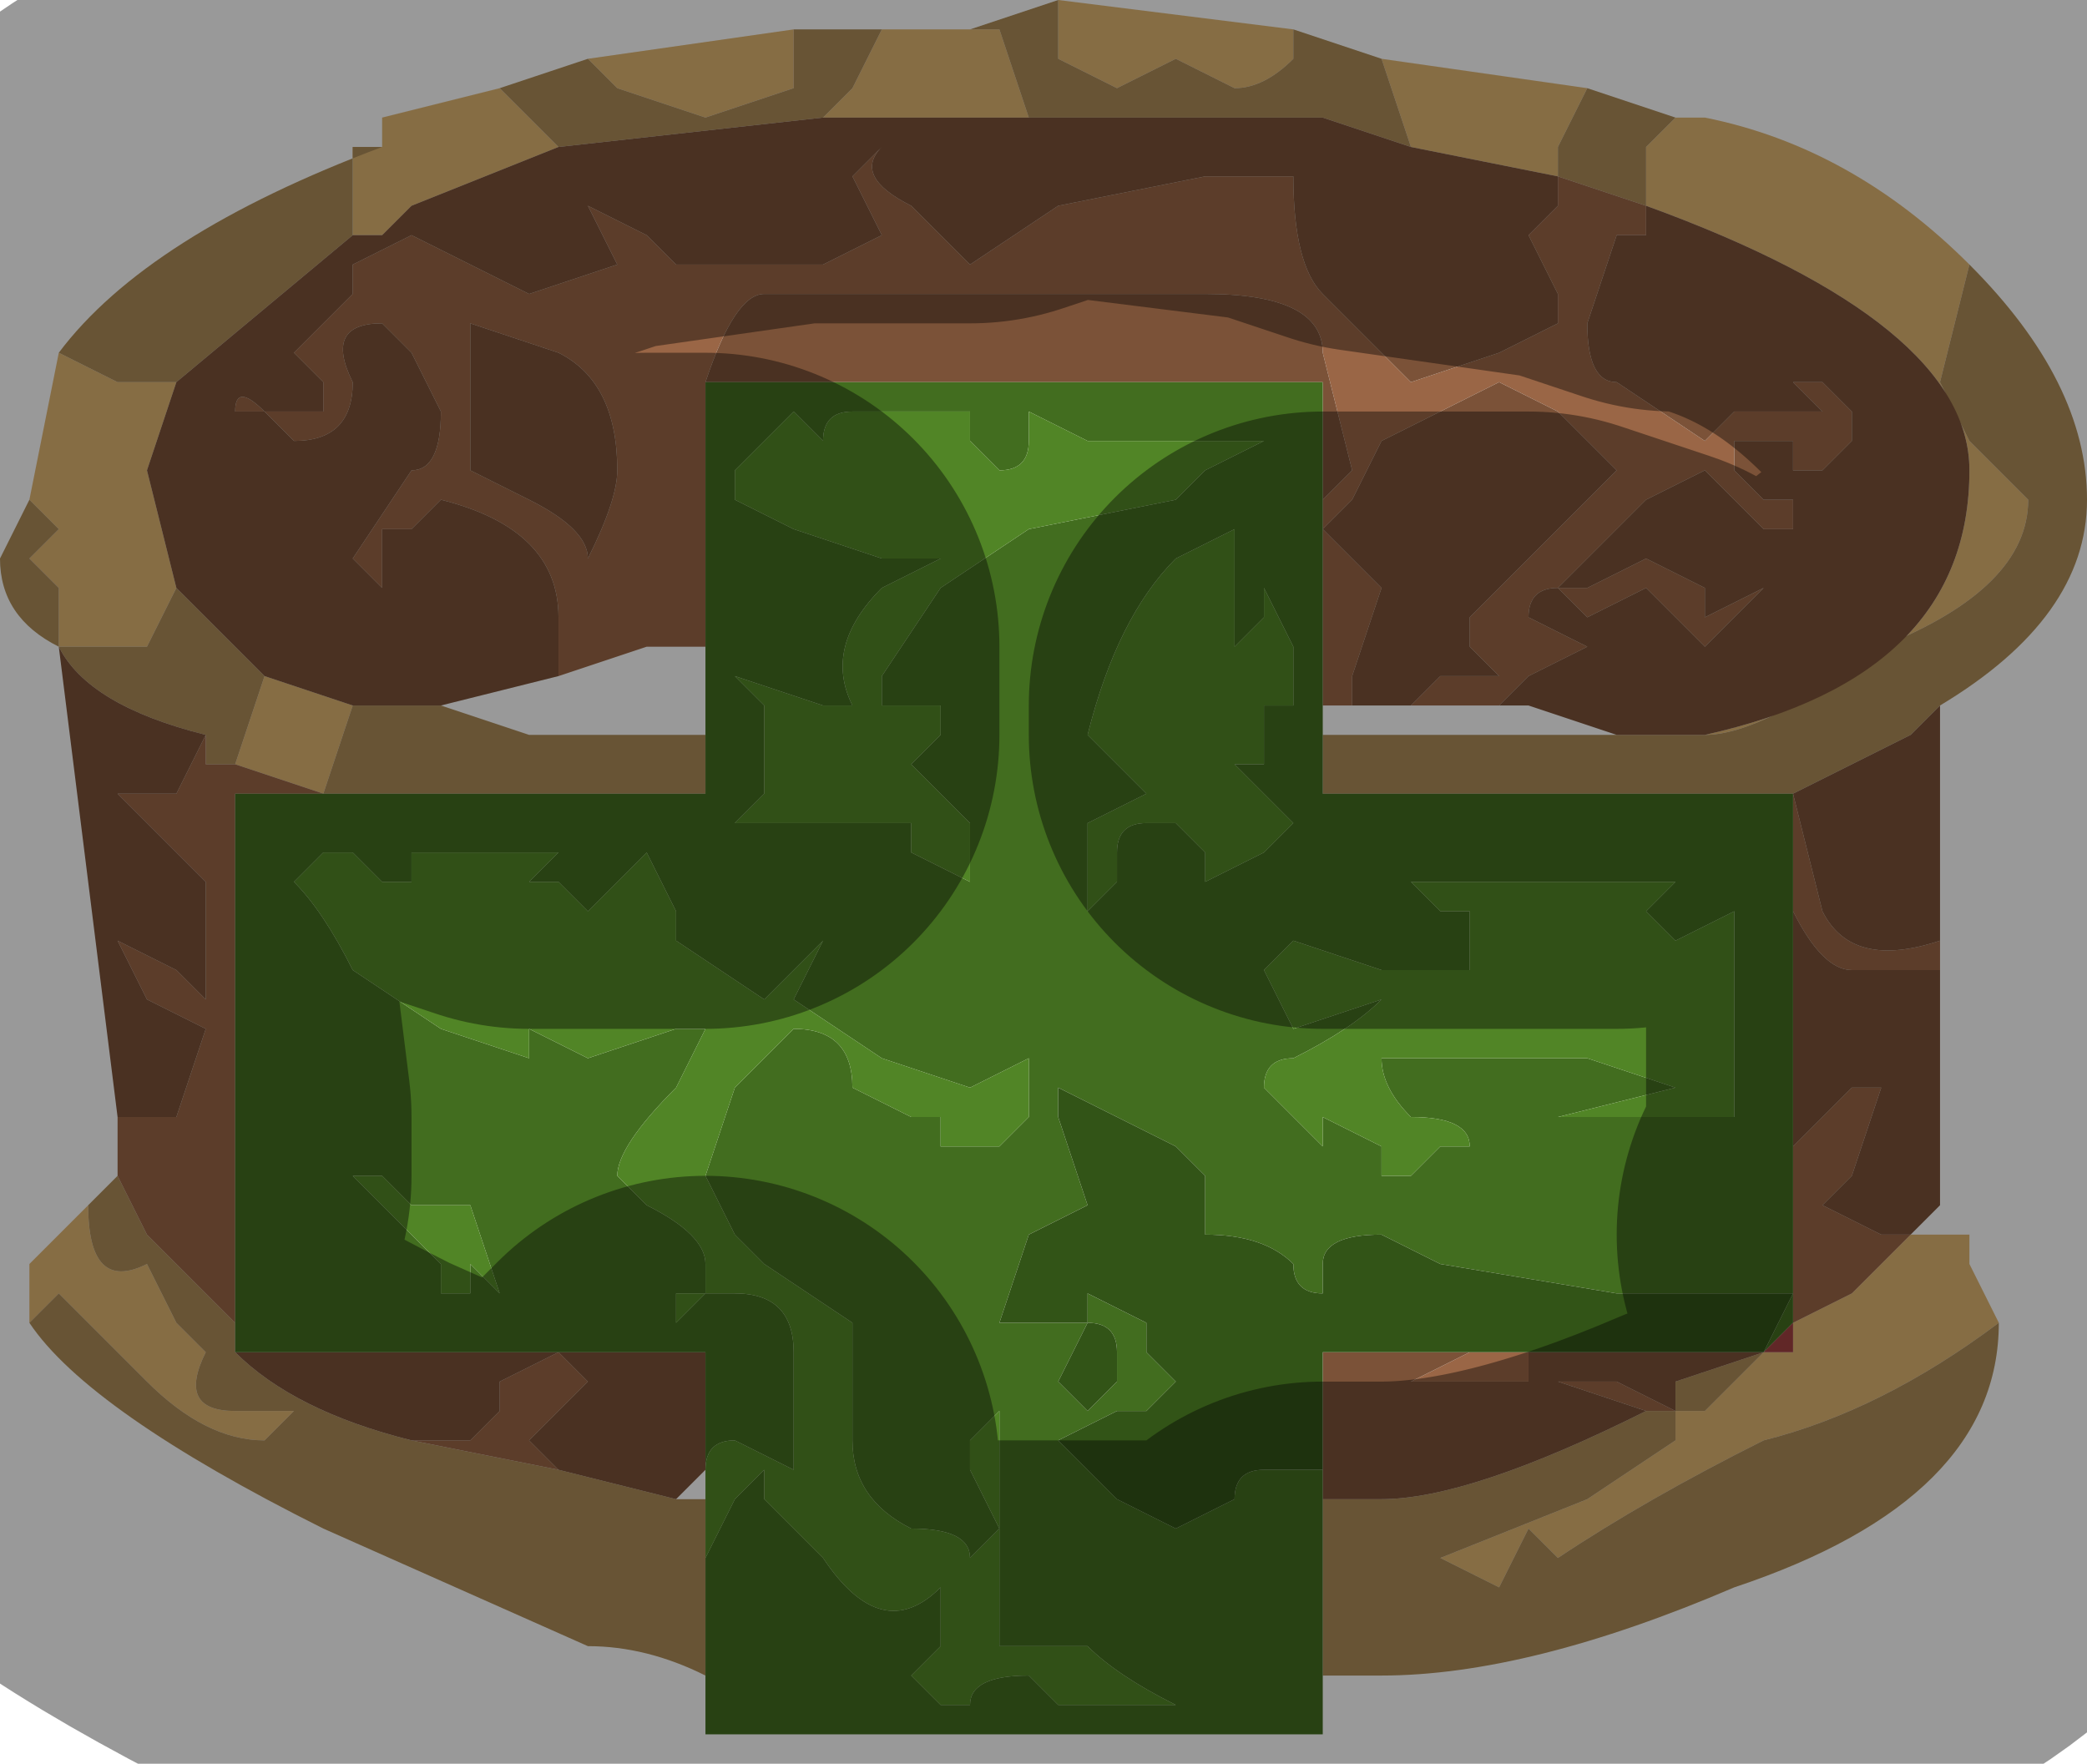<?xml version="1.0" encoding="UTF-8" standalone="no"?>
<svg xmlns:xlink="http://www.w3.org/1999/xlink" height="3.0px" width="3.55px" xmlns="http://www.w3.org/2000/svg">
  <g transform="matrix(1.0, 0.0, 0.0, 1.0, 1.65, 1.4)">
    <path d="M0.55 -1.35 L0.55 -1.3 Q0.5 -1.25 0.45 -1.25 L0.35 -1.3 0.25 -1.25 0.15 -1.3 0.15 -1.4 0.55 -1.35 M0.0 -1.35 L0.05 -1.35 0.1 -1.2 0.05 -1.2 -0.25 -1.2 -0.2 -1.25 -0.15 -1.35 0.0 -1.35 M0.75 -1.15 L0.7 -1.3 0.7 -1.3 0.7 -1.3 1.05 -1.25 1.0 -1.15 1.0 -1.1 1.0 -1.1 0.75 -1.15 M1.2 -1.2 L1.25 -1.2 Q1.5 -1.15 1.7 -0.95 L1.65 -0.75 1.7 -0.65 1.8 -0.55 Q1.8 -0.4 1.55 -0.3 1.35 -0.15 1.25 -0.15 L1.2 -0.15 1.25 -0.15 Q1.7 -0.25 1.7 -0.6 1.7 -0.85 1.15 -1.05 L1.15 -1.15 1.2 -1.2 M1.6 0.7 L1.7 0.7 1.7 0.75 1.75 0.85 Q1.55 1.0 1.35 1.05 1.15 1.15 1.0 1.25 L0.95 1.2 0.9 1.3 0.8 1.25 1.05 1.15 1.2 1.05 1.2 1.0 1.25 1.0 1.3 0.95 1.35 0.9 1.4 0.9 1.4 0.85 1.5 0.8 1.6 0.7 M-1.6 0.85 L-1.6 0.75 -1.55 0.7 -1.5 0.65 -1.5 0.65 Q-1.5 0.8 -1.4 0.75 L-1.35 0.85 -1.3 0.9 Q-1.35 1.0 -1.25 1.0 L-1.15 1.0 -1.2 1.05 Q-1.3 1.05 -1.4 0.95 L-1.55 0.8 -1.6 0.85 M-1.6 -0.55 L-1.55 -0.8 -1.45 -0.75 -1.35 -0.75 -1.4 -0.6 -1.35 -0.4 -1.4 -0.3 -1.45 -0.3 -1.55 -0.3 Q-1.55 -0.35 -1.55 -0.4 L-1.6 -0.45 -1.55 -0.5 -1.6 -0.55 M-1.0 -1.15 L-1.0 -1.2 -0.8 -1.25 -0.75 -1.2 -0.7 -1.15 -0.95 -1.05 -1.0 -1.0 -1.0 -1.0 -1.05 -1.0 -1.05 -1.15 -1.0 -1.15 M-0.65 -1.3 L-0.3 -1.35 -0.3 -1.25 -0.45 -1.2 -0.6 -1.25 -0.65 -1.3 M1.15 -1.05 L1.15 -1.05 M-1.2 -0.25 L-1.05 -0.2 -1.05 -0.2 -1.1 -0.05 -1.25 -0.1 -1.2 -0.25" fill="#e0b572" fill-rule="evenodd" stroke="none"/>
    <path d="M0.15 -1.4 L0.15 -1.3 0.25 -1.25 0.35 -1.3 0.45 -1.25 Q0.5 -1.25 0.55 -1.3 L0.55 -1.35 0.7 -1.3 0.7 -1.3 0.75 -1.15 0.6 -1.2 0.1 -1.2 0.05 -1.35 0.0 -1.35 0.15 -1.4 M1.05 -1.25 L1.2 -1.2 1.15 -1.15 1.15 -1.05 1.0 -1.1 1.0 -1.1 1.0 -1.1 1.0 -1.15 1.05 -1.25 M1.7 -0.95 Q1.9 -0.75 1.9 -0.55 1.9 -0.35 1.65 -0.2 L1.6 -0.15 1.4 -0.05 1.35 -0.05 0.6 -0.05 0.6 -0.15 0.6 -0.15 1.1 -0.15 1.2 -0.15 1.25 -0.15 Q1.35 -0.15 1.55 -0.3 1.8 -0.4 1.8 -0.55 L1.7 -0.65 1.65 -0.75 1.7 -0.95 M1.75 0.85 Q1.75 1.15 1.3 1.3 0.95 1.45 0.7 1.45 L0.6 1.45 0.6 1.15 0.7 1.15 Q0.85 1.15 1.15 1.0 L1.2 1.0 1.2 1.05 1.05 1.15 0.8 1.25 0.9 1.3 0.95 1.2 1.0 1.25 Q1.15 1.15 1.35 1.05 1.55 1.0 1.75 0.85 M-0.45 1.45 Q-0.55 1.4 -0.65 1.4 L-1.1 1.2 Q-1.5 1.0 -1.6 0.85 L-1.55 0.8 -1.4 0.95 Q-1.3 1.05 -1.2 1.05 L-1.15 1.0 -1.25 1.0 Q-1.35 1.0 -1.3 0.9 L-1.35 0.85 -1.4 0.75 Q-1.5 0.8 -1.5 0.65 L-1.45 0.6 -1.4 0.7 -1.25 0.85 -1.25 0.9 Q-1.15 1.0 -0.95 1.05 L-0.7 1.1 -0.5 1.15 -0.45 1.15 -0.45 1.25 -0.45 1.45 M-1.55 -0.3 Q-1.65 -0.35 -1.65 -0.45 L-1.6 -0.55 -1.55 -0.5 -1.6 -0.45 -1.55 -0.4 Q-1.55 -0.35 -1.55 -0.3 L-1.45 -0.3 -1.4 -0.3 -1.35 -0.4 -1.2 -0.25 -1.25 -0.1 -1.3 -0.1 -1.3 -0.15 Q-1.5 -0.2 -1.55 -0.3 M-1.55 -0.8 Q-1.4 -1.0 -1.0 -1.15 L-1.05 -1.15 -1.05 -1.0 -1.35 -0.75 -1.45 -0.75 -1.55 -0.8 M-0.8 -1.25 L-0.65 -1.3 -0.6 -1.25 -0.45 -1.2 -0.3 -1.25 -0.3 -1.35 -0.15 -1.35 -0.2 -1.25 -0.25 -1.2 -0.7 -1.15 -0.75 -1.2 -0.8 -1.25 M-0.45 -0.15 L-0.45 -0.05 -1.0 -0.05 -1.1 -0.05 -1.05 -0.2 -1.05 -0.2 -0.95 -0.2 -0.9 -0.2 -0.75 -0.15 -0.65 -0.15 -0.45 -0.15 M1.35 0.9 L1.3 0.95 1.25 1.0 1.2 1.0 1.2 0.95 1.35 0.9" fill="#ad8c58" fill-rule="evenodd" stroke="none"/>
    <path d="M1.65 0.2 L1.65 0.25 1.5 0.25 Q1.45 0.25 1.4 0.15 L1.4 -0.05 1.35 -0.05 1.4 -0.05 1.45 0.15 Q1.5 0.25 1.65 0.2 M1.65 0.65 L1.6 0.7 1.65 0.65 M-1.45 0.6 L-1.45 0.5 -1.35 0.5 -1.3 0.35 -1.4 0.3 -1.45 0.2 -1.45 0.2 -1.35 0.25 -1.3 0.3 -1.3 0.1 -1.4 0.0 -1.45 -0.05 -1.35 -0.05 -1.3 -0.15 -1.3 -0.1 -1.25 -0.1 -1.1 -0.05 -1.0 -0.05 -1.25 -0.05 -1.25 0.85 -1.4 0.7 -1.45 0.6 M1.0 -1.1 L1.0 -1.1 1.15 -1.05 1.15 -1.0 1.1 -1.0 1.05 -0.85 Q1.05 -0.75 1.1 -0.75 L1.25 -0.65 1.3 -0.7 1.35 -0.7 1.4 -0.7 1.45 -0.7 1.4 -0.75 1.4 -0.75 1.45 -0.75 Q1.45 -0.75 1.5 -0.7 L1.5 -0.65 1.45 -0.6 1.4 -0.6 1.4 -0.65 1.35 -0.65 1.3 -0.65 1.3 -0.6 1.35 -0.55 1.4 -0.55 1.4 -0.5 1.35 -0.5 1.3 -0.55 1.25 -0.6 1.15 -0.55 1.0 -0.4 1.05 -0.4 1.15 -0.45 1.25 -0.4 1.25 -0.35 1.35 -0.4 1.35 -0.4 1.3 -0.35 1.25 -0.3 1.2 -0.35 1.15 -0.4 1.05 -0.35 1.0 -0.4 Q0.95 -0.4 0.95 -0.35 L1.05 -0.3 0.95 -0.25 0.9 -0.2 0.75 -0.2 0.8 -0.25 0.9 -0.25 0.85 -0.3 0.85 -0.35 0.95 -0.45 1.1 -0.6 1.0 -0.7 0.9 -0.75 0.7 -0.65 0.65 -0.55 0.6 -0.5 0.6 -0.5 0.65 -0.45 0.7 -0.4 0.65 -0.25 0.65 -0.2 0.6 -0.2 0.6 -0.55 0.65 -0.6 0.6 -0.8 Q0.6 -0.9 0.4 -0.9 L-0.35 -0.9 Q-0.4 -0.9 -0.45 -0.75 L-0.45 -0.75 -0.45 -0.3 -0.55 -0.3 -0.7 -0.25 -0.7 -0.25 -0.7 -0.35 Q-0.7 -0.5 -0.9 -0.55 L-0.95 -0.5 -1.0 -0.5 -1.0 -0.4 -1.05 -0.45 -1.05 -0.45 -0.95 -0.6 Q-0.9 -0.6 -0.9 -0.7 L-0.95 -0.8 -1.0 -0.85 Q-1.1 -0.85 -1.05 -0.75 -1.05 -0.65 -1.15 -0.65 L-1.2 -0.7 -1.25 -0.7 Q-1.25 -0.75 -1.2 -0.7 L-1.1 -0.7 -1.1 -0.75 -1.15 -0.8 -1.05 -0.9 -1.05 -0.95 -0.95 -1.0 -0.75 -0.9 -0.6 -0.95 -0.65 -1.05 -0.55 -1.0 Q-0.5 -0.95 -0.5 -0.95 L-0.3 -0.95 -0.25 -0.95 -0.15 -1.0 -0.15 -1.0 -0.2 -1.1 -0.15 -1.15 Q-0.2 -1.1 -0.1 -1.05 L0.0 -0.95 0.15 -1.05 0.4 -1.1 0.55 -1.1 Q0.55 -0.95 0.6 -0.9 L0.75 -0.75 0.9 -0.8 1.0 -0.85 1.0 -0.9 0.95 -1.0 1.0 -1.05 1.0 -1.1 M1.15 -1.05 L1.15 -1.05 M1.4 0.3 L1.4 0.5 Q1.4 0.55 1.4 0.55 L1.45 0.5 1.5 0.45 1.55 0.45 1.5 0.6 1.45 0.65 1.55 0.7 1.6 0.7 1.5 0.8 1.4 0.85 1.4 0.8 1.4 0.3 M0.9 0.9 L0.95 0.9 0.95 0.95 1.1 0.95 1.2 1.0 1.15 1.0 1.0 0.95 0.8 0.95 0.75 0.95 0.85 0.9 0.9 0.9 M-0.7 -0.8 L-0.85 -0.85 -0.85 -0.6 -0.75 -0.55 Q-0.65 -0.5 -0.65 -0.45 -0.6 -0.55 -0.6 -0.6 -0.6 -0.75 -0.7 -0.8 M-0.95 1.05 L-0.85 1.05 -0.8 1.0 -0.8 0.95 -0.7 0.9 -0.65 0.95 -0.65 0.95 -0.7 1.0 -0.75 1.05 -0.7 1.1 -0.7 1.1 -0.95 1.05" fill="#9a6646" fill-rule="evenodd" stroke="none"/>
    <path d="M0.1 -1.2 L0.6 -1.2 0.75 -1.15 1.0 -1.1 1.0 -1.05 0.95 -1.0 1.0 -0.9 1.0 -0.85 0.9 -0.8 0.75 -0.75 0.6 -0.9 Q0.55 -0.95 0.55 -1.1 L0.4 -1.1 0.15 -1.05 0.0 -0.95 -0.1 -1.05 Q-0.2 -1.1 -0.15 -1.15 L-0.2 -1.1 -0.15 -1.0 -0.15 -1.0 -0.25 -0.95 -0.3 -0.95 -0.5 -0.95 Q-0.5 -0.95 -0.55 -1.0 L-0.65 -1.05 -0.6 -0.95 -0.75 -0.9 -0.95 -1.0 -1.05 -0.95 -1.05 -0.9 -1.15 -0.8 -1.1 -0.75 -1.1 -0.7 -1.2 -0.7 Q-1.25 -0.75 -1.25 -0.7 L-1.2 -0.7 -1.15 -0.65 Q-1.05 -0.65 -1.05 -0.75 -1.1 -0.85 -1.0 -0.85 L-0.95 -0.8 -0.9 -0.7 Q-0.9 -0.6 -0.95 -0.6 L-1.05 -0.45 -1.05 -0.45 -1.0 -0.4 -1.0 -0.5 -0.95 -0.5 -0.9 -0.55 Q-0.7 -0.5 -0.7 -0.35 L-0.7 -0.25 -0.9 -0.2 -0.95 -0.2 -1.05 -0.2 -1.2 -0.25 -1.35 -0.4 -1.4 -0.6 -1.35 -0.75 -1.05 -1.0 -1.0 -1.0 -1.0 -1.0 -0.95 -1.05 -0.7 -1.15 -0.25 -1.2 0.05 -1.2 0.1 -1.2 M1.65 -0.2 L1.65 0.2 Q1.5 0.25 1.45 0.15 L1.4 -0.05 1.6 -0.15 1.65 -0.2 M1.65 0.25 L1.65 0.65 1.6 0.7 1.55 0.7 1.45 0.65 1.5 0.6 1.55 0.45 1.5 0.45 1.45 0.5 1.4 0.55 Q1.4 0.55 1.4 0.5 L1.4 0.3 1.4 0.15 Q1.45 0.25 1.5 0.25 L1.65 0.25 M-1.45 0.5 L-1.55 -0.3 Q-1.5 -0.2 -1.3 -0.15 L-1.35 -0.05 -1.45 -0.05 -1.4 0.0 -1.3 0.1 -1.3 0.3 -1.35 0.25 -1.45 0.2 -1.45 0.2 -1.4 0.3 -1.3 0.35 -1.35 0.5 -1.45 0.5 M0.65 -0.2 L0.65 -0.25 0.7 -0.4 0.65 -0.45 0.6 -0.5 0.6 -0.5 0.65 -0.55 0.7 -0.65 0.9 -0.75 1.0 -0.7 1.1 -0.6 0.95 -0.45 0.85 -0.35 0.85 -0.3 0.9 -0.25 0.8 -0.25 0.75 -0.2 0.65 -0.2 M0.9 -0.2 L0.95 -0.25 1.05 -0.3 0.95 -0.35 Q0.95 -0.4 1.0 -0.4 L1.05 -0.35 1.15 -0.4 1.2 -0.35 1.25 -0.3 1.3 -0.35 1.35 -0.4 1.35 -0.4 1.25 -0.35 1.25 -0.4 1.15 -0.45 1.05 -0.4 1.0 -0.4 1.15 -0.55 1.25 -0.6 1.3 -0.55 1.35 -0.5 1.4 -0.5 1.4 -0.55 1.35 -0.55 1.3 -0.6 1.3 -0.65 1.35 -0.65 1.4 -0.65 1.4 -0.6 1.45 -0.6 1.5 -0.65 1.5 -0.7 Q1.45 -0.75 1.45 -0.75 L1.4 -0.75 1.4 -0.75 1.45 -0.7 1.4 -0.7 1.35 -0.7 1.3 -0.7 1.25 -0.65 1.1 -0.75 Q1.05 -0.75 1.05 -0.85 L1.1 -1.0 1.15 -1.0 1.15 -1.05 Q1.7 -0.85 1.7 -0.6 1.7 -0.25 1.25 -0.15 L1.2 -0.15 1.1 -0.15 0.95 -0.2 0.9 -0.2 M-0.45 -0.75 L-0.45 -0.75 Q-0.4 -0.9 -0.35 -0.9 L0.4 -0.9 Q0.6 -0.9 0.6 -0.8 L0.65 -0.6 0.6 -0.55 0.6 -0.75 -0.45 -0.75 M-1.25 0.9 L-0.45 0.9 -0.45 1.1 -0.5 1.15 -0.7 1.1 -0.7 1.1 -0.75 1.05 -0.7 1.0 -0.65 0.95 -0.65 0.95 -0.7 0.9 -0.8 0.95 -0.8 1.0 -0.85 1.05 -0.95 1.05 Q-1.15 1.0 -1.25 0.9 M0.9 0.9 L1.35 0.9 1.2 0.95 1.2 1.0 1.1 0.95 0.95 0.95 0.95 0.9 0.9 0.9 0.85 0.9 0.75 0.95 0.8 0.95 1.0 0.95 1.15 1.0 Q0.85 1.15 0.7 1.15 L0.6 1.15 0.6 1.1 0.6 0.9 0.9 0.9 M-0.7 -0.8 Q-0.6 -0.75 -0.6 -0.6 -0.6 -0.55 -0.65 -0.45 -0.65 -0.5 -0.75 -0.55 L-0.85 -0.6 -0.85 -0.85 -0.7 -0.8" fill="#7b5238" fill-rule="evenodd" stroke="none"/>
    <path d="M0.6 1.45 L0.6 1.55 -0.45 1.55 -0.45 1.45 -0.45 1.25 -0.45 1.25 -0.4 1.15 -0.35 1.1 -0.35 1.15 -0.25 1.25 Q-0.15 1.4 -0.05 1.3 L-0.05 1.4 -0.1 1.45 -0.05 1.5 0.0 1.5 0.0 1.5 Q0.0 1.45 0.1 1.45 L0.15 1.5 0.35 1.5 Q0.25 1.45 0.2 1.4 L0.15 1.4 0.05 1.4 0.05 1.0 0.0 1.05 0.0 1.1 0.05 1.2 0.0 1.25 Q0.0 1.2 -0.1 1.2 -0.2 1.15 -0.2 1.05 L-0.2 1.0 -0.2 0.85 -0.35 0.75 -0.4 0.7 -0.45 0.6 -0.4 0.45 -0.3 0.35 Q-0.2 0.35 -0.2 0.45 L-0.1 0.5 -0.05 0.5 -0.05 0.55 0.05 0.55 0.1 0.5 0.1 0.4 0.0 0.45 0.0 0.45 -0.15 0.4 -0.3 0.3 -0.25 0.2 -0.35 0.3 -0.5 0.2 -0.5 0.15 -0.55 0.05 -0.65 0.15 -0.65 0.15 -0.7 0.1 -0.75 0.1 -0.7 0.05 -0.75 0.05 -0.8 0.05 -0.85 0.05 -0.95 0.05 -0.95 0.1 -1.0 0.1 -1.05 0.05 -1.1 0.05 -1.15 0.1 -1.15 0.1 Q-1.1 0.15 -1.05 0.25 L-0.9 0.35 -0.75 0.4 -0.75 0.35 -0.65 0.4 -0.5 0.35 -0.45 0.35 -0.45 0.35 -0.5 0.45 Q-0.6 0.55 -0.6 0.6 L-0.55 0.65 Q-0.45 0.7 -0.45 0.75 L-0.45 0.8 -0.5 0.8 -0.5 0.85 -0.45 0.8 -0.4 0.8 Q-0.3 0.8 -0.3 0.9 L-0.3 1.1 -0.4 1.05 Q-0.45 1.05 -0.45 1.1 L-0.45 0.9 -1.25 0.9 -1.25 0.85 -1.25 -0.05 -1.0 -0.05 -0.45 -0.05 -0.45 -0.15 -0.45 -0.3 -0.45 -0.75 0.6 -0.75 0.6 -0.55 0.6 -0.2 0.6 -0.15 0.6 -0.05 1.35 -0.05 1.4 -0.05 1.4 0.15 1.4 0.3 1.4 0.8 1.4 0.85 1.35 0.9 1.4 0.8 1.1 0.8 0.8 0.75 0.7 0.7 Q0.6 0.7 0.6 0.75 L0.6 0.8 Q0.55 0.8 0.55 0.75 0.5 0.7 0.4 0.7 L0.4 0.6 0.35 0.55 0.15 0.45 0.15 0.5 0.2 0.65 0.1 0.7 0.05 0.85 0.2 0.85 0.15 0.95 0.2 1.0 Q0.25 0.95 0.25 0.95 L0.25 0.9 Q0.25 0.85 0.2 0.85 L0.2 0.8 0.3 0.85 0.3 0.9 0.35 0.95 0.3 1.0 0.25 1.0 0.15 1.05 0.25 1.15 0.35 1.2 0.45 1.15 Q0.45 1.1 0.5 1.1 L0.55 1.1 0.6 1.1 0.6 1.15 0.6 1.45 M0.05 -0.6 L0.0 -0.65 0.0 -0.7 -0.2 -0.7 Q-0.25 -0.7 -0.25 -0.65 L-0.25 -0.65 -0.3 -0.7 -0.4 -0.6 -0.4 -0.55 -0.3 -0.5 -0.3 -0.5 -0.15 -0.45 -0.05 -0.45 -0.05 -0.45 -0.15 -0.4 Q-0.25 -0.3 -0.2 -0.2 L-0.25 -0.2 -0.4 -0.25 -0.35 -0.2 -0.35 -0.1 -0.35 -0.05 -0.4 0.0 -0.25 0.0 -0.2 0.0 -0.15 0.0 -0.1 0.0 -0.1 0.05 0.0 0.1 0.0 0.0 -0.05 -0.05 -0.1 -0.1 -0.05 -0.15 -0.05 -0.2 -0.15 -0.2 -0.15 -0.25 -0.05 -0.4 0.1 -0.5 0.35 -0.55 0.4 -0.6 0.5 -0.65 0.25 -0.65 0.2 -0.65 0.1 -0.7 0.1 -0.65 Q0.1 -0.6 0.05 -0.6 M0.35 -0.45 Q0.25 -0.35 0.2 -0.15 L0.25 -0.1 0.3 -0.05 0.2 0.0 Q0.2 0.05 0.2 0.1 L0.2 0.15 0.25 0.1 0.25 0.05 Q0.25 0.0 0.3 0.0 L0.3 0.0 0.35 0.0 0.4 0.05 0.4 0.1 0.5 0.05 0.55 0.0 0.5 -0.05 0.45 -0.1 0.45 -0.1 0.5 -0.1 0.5 -0.2 0.55 -0.2 0.55 -0.15 0.55 -0.3 0.5 -0.4 0.5 -0.35 0.45 -0.3 Q0.45 -0.3 0.45 -0.4 L0.45 -0.5 0.35 -0.45 M1.3 0.15 L1.2 0.2 1.15 0.15 1.2 0.1 0.95 0.1 0.8 0.1 0.75 0.1 0.8 0.15 0.85 0.15 0.85 0.25 0.8 0.25 0.7 0.25 0.55 0.2 0.5 0.25 0.55 0.35 0.7 0.3 Q0.65 0.35 0.55 0.4 0.5 0.4 0.5 0.45 L0.55 0.5 0.6 0.55 0.6 0.5 0.7 0.55 0.7 0.6 0.75 0.6 0.8 0.55 0.85 0.55 Q0.85 0.5 0.75 0.5 0.7 0.45 0.7 0.4 L0.85 0.4 1.05 0.4 1.2 0.45 1.0 0.5 1.05 0.5 1.3 0.5 1.3 0.2 1.3 0.15 M-0.9 0.75 L-0.9 0.8 -0.95 0.8 -1.0 0.8 -1.0 0.8 -0.85 0.8 -0.85 0.75 -0.8 0.8 -0.8 0.8 -0.85 0.65 -0.9 0.65 -0.95 0.65 -1.0 0.6 -1.05 0.6 -0.95 0.7 -0.9 0.75" fill="#426d1f" fill-rule="evenodd" stroke="none"/>
    <path d="M0.05 -0.6 Q0.1 -0.6 0.1 -0.65 L0.1 -0.7 0.2 -0.65 0.25 -0.65 0.5 -0.65 0.4 -0.6 0.35 -0.55 0.1 -0.5 -0.05 -0.4 -0.15 -0.25 -0.15 -0.2 -0.05 -0.2 -0.05 -0.15 -0.1 -0.1 -0.05 -0.05 0.0 0.0 0.0 0.1 -0.1 0.05 -0.1 0.0 -0.15 0.0 -0.2 0.0 -0.25 0.0 -0.4 0.0 -0.35 -0.05 -0.35 -0.1 -0.35 -0.2 -0.4 -0.25 -0.25 -0.2 -0.2 -0.2 Q-0.25 -0.3 -0.15 -0.4 L-0.05 -0.45 -0.05 -0.45 -0.15 -0.45 -0.3 -0.5 -0.3 -0.5 -0.4 -0.55 -0.4 -0.6 -0.3 -0.7 -0.25 -0.65 -0.25 -0.65 Q-0.25 -0.7 -0.2 -0.7 L0.0 -0.7 0.0 -0.65 0.05 -0.6 M0.35 -0.45 L0.45 -0.5 0.45 -0.4 Q0.45 -0.3 0.45 -0.3 L0.5 -0.35 0.5 -0.4 0.55 -0.3 0.55 -0.15 0.55 -0.2 0.5 -0.2 0.5 -0.1 0.45 -0.1 0.45 -0.1 0.5 -0.05 0.55 0.0 0.5 0.05 0.4 0.1 0.4 0.05 0.35 0.0 0.3 0.0 0.3 0.0 Q0.25 0.0 0.25 0.05 L0.25 0.1 0.2 0.15 0.2 0.1 Q0.2 0.05 0.2 0.0 L0.3 -0.05 0.25 -0.1 0.2 -0.15 Q0.25 -0.35 0.35 -0.45 M-0.45 1.1 Q-0.45 1.05 -0.4 1.05 L-0.3 1.1 -0.3 0.9 Q-0.3 0.8 -0.4 0.8 L-0.45 0.8 -0.5 0.85 -0.5 0.8 -0.45 0.8 -0.45 0.75 Q-0.45 0.7 -0.55 0.65 L-0.6 0.6 Q-0.6 0.55 -0.5 0.45 L-0.45 0.35 -0.45 0.35 -0.5 0.35 -0.65 0.4 -0.75 0.35 -0.75 0.4 -0.9 0.35 -1.05 0.25 Q-1.1 0.15 -1.15 0.1 L-1.15 0.1 -1.1 0.05 -1.05 0.05 -1.0 0.1 -0.95 0.1 -0.95 0.05 -0.85 0.05 -0.8 0.05 -0.75 0.05 -0.7 0.05 -0.75 0.1 -0.7 0.1 -0.65 0.15 -0.65 0.15 -0.55 0.05 -0.5 0.15 -0.5 0.2 -0.35 0.3 -0.25 0.2 -0.3 0.3 -0.15 0.4 0.0 0.45 0.0 0.45 0.1 0.4 0.1 0.5 0.05 0.55 -0.05 0.55 -0.05 0.5 -0.1 0.5 -0.2 0.45 Q-0.2 0.35 -0.3 0.35 L-0.4 0.45 -0.45 0.6 -0.4 0.7 -0.35 0.75 -0.2 0.85 -0.2 1.0 -0.2 1.05 Q-0.2 1.15 -0.1 1.2 0.0 1.2 0.0 1.25 L0.05 1.2 0.0 1.1 0.0 1.05 0.05 1.0 0.05 1.4 0.15 1.4 0.2 1.4 Q0.25 1.45 0.35 1.5 L0.15 1.5 0.1 1.45 Q0.0 1.45 0.0 1.5 L0.0 1.5 -0.05 1.5 -0.1 1.45 -0.05 1.4 -0.05 1.3 Q-0.15 1.4 -0.25 1.25 L-0.35 1.15 -0.35 1.1 -0.4 1.15 -0.45 1.25 -0.45 1.25 -0.45 1.15 -0.45 1.1 M1.3 0.15 L1.3 0.2 1.3 0.5 1.05 0.5 1.0 0.5 1.2 0.45 1.05 0.4 0.85 0.4 0.7 0.4 Q0.7 0.45 0.75 0.5 0.85 0.5 0.85 0.55 L0.8 0.55 0.75 0.6 0.7 0.6 0.7 0.55 0.6 0.5 0.6 0.55 0.55 0.5 0.5 0.45 Q0.5 0.4 0.55 0.4 0.65 0.35 0.7 0.3 L0.55 0.35 0.5 0.25 0.55 0.2 0.7 0.25 0.8 0.25 0.85 0.25 0.85 0.15 0.8 0.15 0.75 0.1 0.8 0.1 0.95 0.1 1.2 0.1 1.15 0.15 1.2 0.2 1.3 0.15 M-0.9 0.75 L-0.95 0.7 -1.05 0.6 -1.0 0.6 -0.95 0.65 -0.9 0.65 -0.85 0.65 -0.8 0.8 -0.8 0.8 -0.85 0.75 -0.85 0.8 -1.0 0.8 -1.0 0.8 -0.95 0.8 -0.9 0.8 -0.9 0.75" fill="#518526" fill-rule="evenodd" stroke="none"/>
    <path d="M1.4 0.8 L1.35 0.9 0.9 0.9 0.6 0.9 0.6 1.1 0.55 1.1 0.5 1.1 Q0.45 1.1 0.45 1.15 L0.35 1.2 0.25 1.15 0.15 1.05 0.25 1.0 0.3 1.0 0.35 0.95 0.3 0.9 0.3 0.85 0.2 0.8 0.2 0.85 Q0.25 0.85 0.25 0.9 L0.25 0.95 Q0.25 0.95 0.2 1.0 L0.15 0.95 0.2 0.85 0.05 0.85 0.1 0.7 0.2 0.65 0.15 0.5 0.15 0.45 0.35 0.55 0.4 0.6 0.4 0.7 Q0.5 0.7 0.55 0.75 0.55 0.8 0.6 0.8 L0.6 0.75 Q0.6 0.7 0.7 0.7 L0.8 0.75 1.1 0.8 1.4 0.8" fill="#325417" fill-rule="evenodd" stroke="none"/>
    <path d="M-1.25 0.85 L-1.25 0.9 -1.25 0.85 M1.4 0.85 L1.4 0.9 1.35 0.9 1.4 0.85" fill="#a14141" fill-rule="evenodd" stroke="none"/>
    <path d="M0.15 -1.4 L0.0 -1.35 -0.15 -1.35 -0.3 -1.35 -0.65 -1.3 -0.8 -1.25 -1.0 -1.2 -1.0 -1.15 Q-1.4 -1.0 -1.55 -0.8 L-1.6 -0.55 -1.65 -0.45 Q-1.65 -0.35 -1.55 -0.3 L-1.45 0.5 -1.45 0.6 -1.5 0.65 -1.5 0.65 -1.55 0.7 -1.6 0.75 -1.6 0.85 Q-1.5 1.0 -1.1 1.2 L-0.65 1.4 Q-0.55 1.4 -0.45 1.45 L-0.45 1.55 0.6 1.55 0.6 1.45 0.7 1.45 Q0.95 1.45 1.3 1.3 1.75 1.15 1.75 0.85 L1.7 0.75 1.7 0.7 1.6 0.7 1.65 0.65 1.65 0.25 1.65 0.2 1.65 -0.2 Q1.9 -0.35 1.9 -0.55 1.9 -0.75 1.7 -0.95 1.5 -1.15 1.25 -1.2 L1.2 -1.2 1.05 -1.25 0.7 -1.3 0.55 -1.35 0.15 -1.4 M0.7 -1.3 L0.7 -1.3 M0.65 -0.2 L0.75 -0.2 0.9 -0.2 0.95 -0.2 1.1 -0.15 0.6 -0.15 0.6 -0.15 0.6 -0.2 0.65 -0.2 M-0.45 -0.3 L-0.45 -0.15 -0.65 -0.15 -0.75 -0.15 -0.9 -0.2 -0.7 -0.25 -0.7 -0.25 -0.55 -0.3 -0.45 -0.3 M-0.5 1.15 L-0.45 1.1 -0.45 1.15 -0.5 1.15 Z" fill="none" stroke="#000000" stroke-linecap="round" stroke-linejoin="round" stroke-opacity="0.4" stroke-width="1.0"/>
  </g>
</svg>
